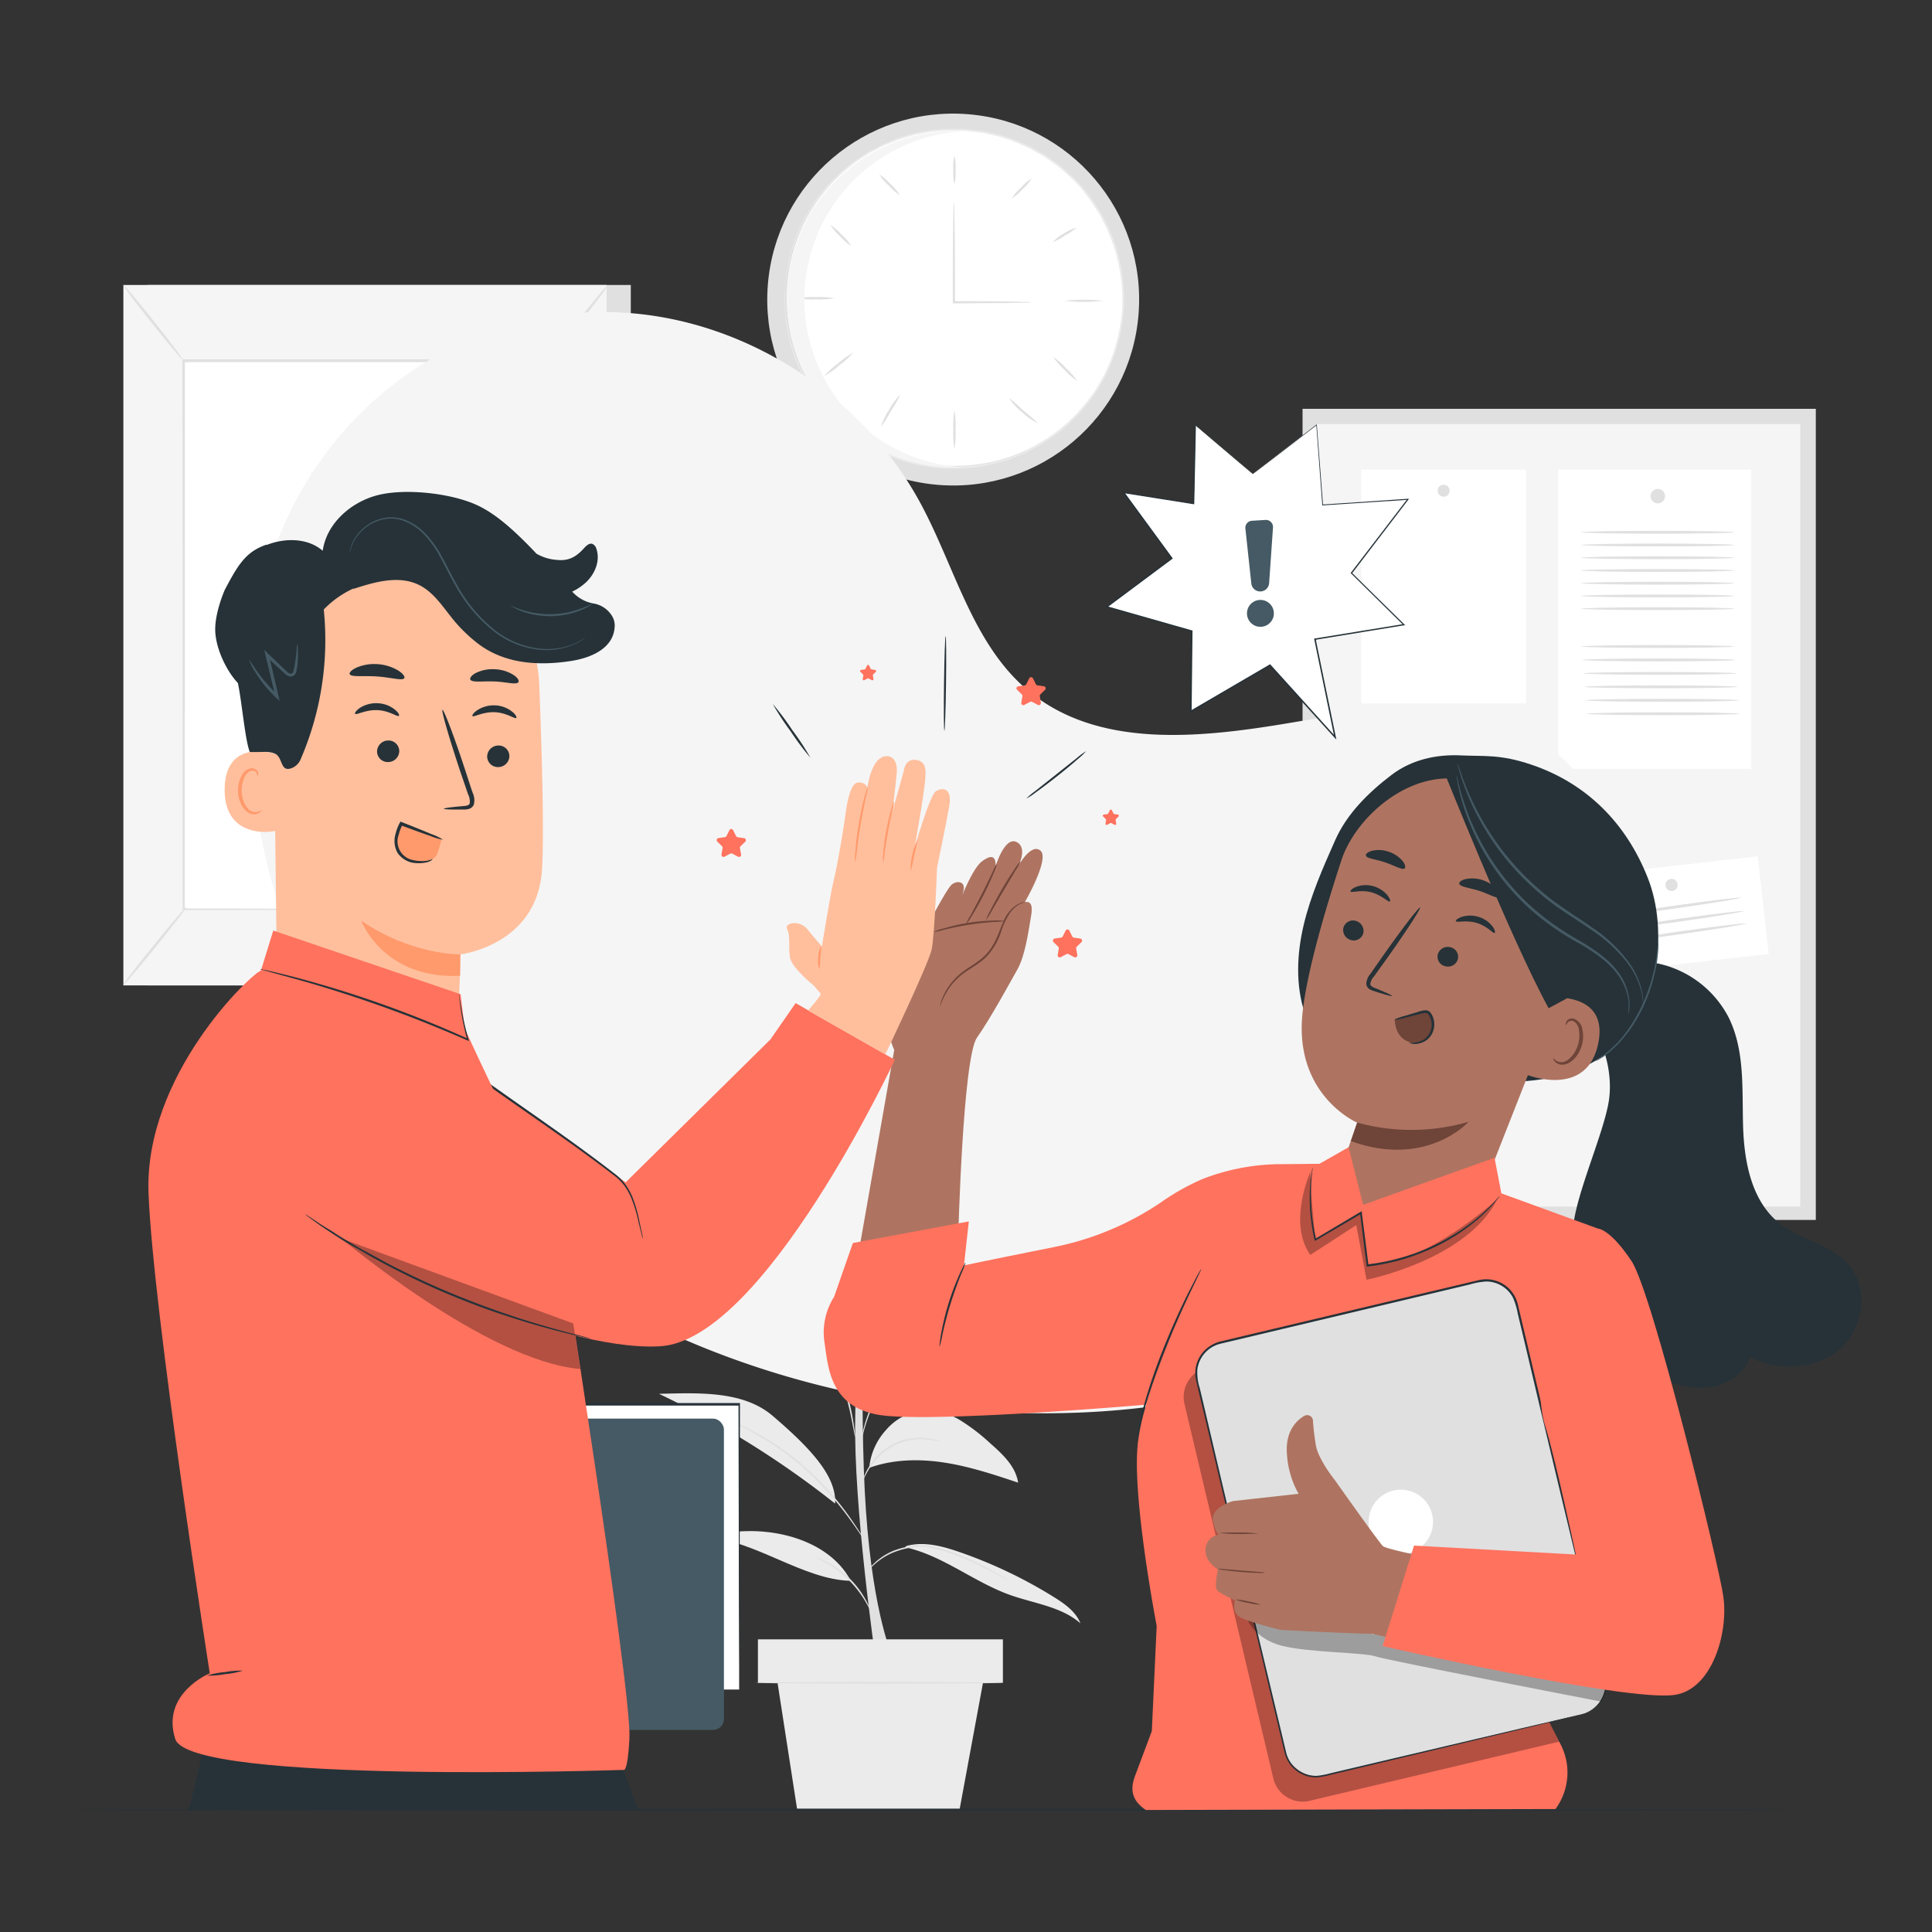 <svg xmlns="http://www.w3.org/2000/svg" viewBox="0 0 500 500"><rect x="0" y="0" width="500" height="500" fill="#333333" stroke="none"/><g id="background-complete"><circle cx="246.67" cy="77.52" r="48.12" transform="translate(149.8 317.25) rotate(-85.44)" style="fill:#e0e0e0"></circle><circle cx="247.17" cy="77.04" r="43.54" style="fill:#fff"></circle><path d="M203.18,74.42s0,.24,0,.71,0,1.18,0,2.09c0,.46,0,1,0,1.53s.1,1.18.15,1.85.13,1.38.2,2.15a24,24,0,0,0,.41,2.42A41.83,41.83,0,0,0,208,97.09a43.57,43.57,0,0,0,10.26,13.08l1.79,1.52c.63.48,1.3.92,2,1.39s1.31,1,2,1.37l2.19,1.23c.37.21.74.42,1.12.62l1.17.52,2.39,1.06c.82.32,1.68.56,2.52.85a22.28,22.28,0,0,0,2.6.77,41.94,41.94,0,0,0,5.45,1c.94.09,1.88.25,2.83.29l2.89,0c.48,0,1,0,1.46,0l1.46-.13c1-.1,2-.15,3-.29A44.43,44.43,0,0,0,259,119.1l1.48-.43.74-.22.72-.29,2.9-1.17c.95-.44,1.86-1,2.81-1.44.46-.26.95-.47,1.4-.76l1.34-.88a49.1,49.1,0,0,0,5.21-3.87l2.37-2.29.59-.57.55-.63,1.08-1.27L281.3,104l1-1.37,1-1.38.48-.7c.15-.24.28-.49.42-.73l1.68-3c.46-1,.93-2.09,1.39-3.14a46.62,46.62,0,0,0,3.14-13.57A46.12,46.12,0,0,0,289,66.29q-.48-1.67-1-3.3c-.43-1.06-.85-2.11-1.28-3.16l-.32-.79-.39-.75-.78-1.5-.78-1.49-.91-1.4-.91-1.4-.46-.69-.51-.65-2-2.58A49.58,49.58,0,0,0,275,44.06l-1.22-1c-.4-.35-.86-.62-1.29-.94-.87-.59-1.71-1.23-2.6-1.79l-2.72-1.54-.67-.38c-.23-.12-.47-.22-.71-.32l-1.41-.63a46.72,46.72,0,0,0-5.68-2.08c-1-.26-1.94-.44-2.9-.66l-1.43-.32c-.48-.1-1-.13-1.45-.19l-2.87-.34c-1-.08-1.9,0-2.84-.08a40.7,40.7,0,0,0-5.55.28,21.81,21.81,0,0,0-2.67.42c-.87.18-1.76.3-2.61.52l-2.5.73-1.24.36-1.18.47-2.33.94a23.86,23.86,0,0,0-2.21,1.09c-.71.38-1.44.73-2.13,1.12l-2,1.28a43.39,43.39,0,0,0-11.88,11.63,41.71,41.71,0,0,0-5.6,11.28c-.25.83-.58,1.59-.73,2.35s-.32,1.45-.47,2.1-.3,1.25-.4,1.81-.13,1.07-.18,1.52q-.18,1.35-.27,2.07c-.06.46-.11.7-.11.7s0-.24.06-.71.12-1.17.22-2.07c0-.46.1-1,.16-1.53s.24-1.16.38-1.82l.45-2.12a24.59,24.59,0,0,1,.71-2.36,41.81,41.81,0,0,1,5.55-11.38,43.77,43.77,0,0,1,11.92-11.76l2-1.29c.7-.4,1.43-.76,2.15-1.14s1.43-.81,2.22-1.11l2.34-1,1.2-.47,1.24-.37,2.53-.75c.86-.22,1.75-.35,2.63-.53a24.1,24.1,0,0,1,2.7-.43,41.28,41.28,0,0,1,5.59-.29c.95,0,1.91,0,2.87.07l2.9.33c.48.07,1,.1,1.46.19l1.45.32c1,.22,1.95.4,2.93.67A46,46,0,0,1,264.56,37l1.43.63.71.32.68.39,2.75,1.55c.9.56,1.75,1.21,2.64,1.81.43.32.89.59,1.3.95l1.23,1.05A49.34,49.34,0,0,1,280,48.27l2.08,2.61.52.65.46.7.92,1.41.92,1.42.79,1.51.79,1.51.4.76.32.79,1.29,3.2c.33,1.11.66,2.22,1,3.33a46.89,46.89,0,0,1,1.36,14,47.25,47.25,0,0,1-3.18,13.72l-1.41,3.18-1.7,3c-.14.25-.27.5-.42.74l-.49.7-1,1.4-1,1.39-1.1,1.28-1.09,1.28-.55.64-.6.58-2.4,2.31a49.07,49.07,0,0,1-5.27,3.9l-1.36.88c-.44.3-.94.51-1.41.77-.95.49-1.88,1-2.85,1.45l-2.93,1.18-.72.29c-.25.09-.5.15-.75.23l-1.49.44a48.87,48.87,0,0,1-6,1.32c-1,.14-2,.18-3,.28l-1.48.13c-.5,0-1,0-1.48,0l-2.91,0c-1-.06-1.91-.21-2.86-.31a40.78,40.78,0,0,1-5.5-1,22.64,22.64,0,0,1-2.62-.78c-.85-.3-1.72-.54-2.54-.87l-2.41-1.07-1.18-.53-1.13-.63-2.2-1.25a24.46,24.46,0,0,1-2-1.38c-.67-.48-1.34-.93-2-1.41l-1.8-1.54a43.78,43.78,0,0,1-10.28-13.22,41.68,41.68,0,0,1-4-12,24,24,0,0,1-.4-2.43c-.06-.77-.12-1.49-.17-2.16s-.12-1.29-.13-1.86,0-1.07,0-1.53c0-.91,0-1.6.06-2.09S203.18,74.42,203.18,74.42Z" style="fill:#ebebeb"></path><path d="M267,78.23a9.61,9.61,0,0,1-1.55.1l-4.25.09c-3.62,0-8.65.08-14.33.09h-.28V75.39c0-6.35,0-12.09.08-16.25,0-2,.07-3.66.09-4.92a10.54,10.54,0,0,1,.11-1.81,10.54,10.54,0,0,1,.11,1.81c0,1.26.05,2.92.09,4.92.05,4.16.08,9.9.08,16.25v2.84l-.28-.28c5.68,0,10.71,0,14.33.09l4.25.09A8.33,8.33,0,0,1,267,78.23Z" style="fill:#e0e0e0"></path><path d="M247,40.27a12,12,0,0,1,.29,3.68,11.89,11.89,0,0,1-.29,3.68,12.48,12.48,0,0,1-.28-3.68A12.53,12.53,0,0,1,247,40.27Z" style="fill:#e0e0e0"></path><path d="M267,46.18A12,12,0,0,1,264.6,49a12,12,0,0,1-2.77,2.36,11.79,11.79,0,0,1,2.37-2.76A11.79,11.79,0,0,1,267,46.18Z" style="fill:#e0e0e0"></path><path d="M278.63,58.93a15.62,15.62,0,0,1-3,2,15.05,15.05,0,0,1-3.18,1.75,9.66,9.66,0,0,1,2.89-2.24A9.6,9.6,0,0,1,278.63,58.93Z" style="fill:#e0e0e0"></path><path d="M285.47,77.85a45.05,45.05,0,0,1-10,0,43.51,43.51,0,0,1,10,0Z" style="fill:#e0e0e0"></path><path d="M215.9,77.18a20,20,0,0,1-4.74.28,20,20,0,0,1-4.74-.28,20,20,0,0,1,4.74-.28A20,20,0,0,1,215.9,77.18Z" style="fill:#e0e0e0"></path><path d="M220.82,91.26a20.45,20.45,0,0,1-3.58,3.25,21,21,0,0,1-3.94,2.81,20.91,20.91,0,0,1,3.58-3.25A20.46,20.46,0,0,1,220.82,91.26Z" style="fill:#e0e0e0"></path><path d="M233,102.15a31.78,31.78,0,0,1-2.44,4.23,31.63,31.63,0,0,1-2.59,4.13,16.17,16.17,0,0,1,2.1-4.42A15.8,15.8,0,0,1,233,102.15Z" style="fill:#e0e0e0"></path><path d="M247,116.2a23,23,0,0,1-.28-5,23,23,0,0,1,.28-5,21.93,21.93,0,0,1,.29,5A21.88,21.88,0,0,1,247,116.2Z" style="fill:#e0e0e0"></path><path d="M268.63,109.52a14.82,14.82,0,0,1-4.14-2.84,14.62,14.62,0,0,1-3.37-3.71,44.24,44.24,0,0,1,3.75,3.29A44.63,44.63,0,0,1,268.63,109.52Z" style="fill:#e0e0e0"></path><path d="M278.78,98.59a17.37,17.37,0,0,1-3.32-2.93,17.09,17.09,0,0,1-2.92-3.32,17.87,17.87,0,0,1,3.32,2.92A17.74,17.74,0,0,1,278.78,98.59Z" style="fill:#e0e0e0"></path><path d="M220.36,63.69a13.69,13.69,0,0,1-2.94-2.53,13.42,13.42,0,0,1-2.53-2.94,13.4,13.4,0,0,1,2.93,2.54A13.4,13.4,0,0,1,220.36,63.69Z" style="fill:#e0e0e0"></path><path d="M232.88,50.49A12.75,12.75,0,0,1,230,48a12.81,12.81,0,0,1-2.48-2.87,13.08,13.08,0,0,1,2.88,2.47A13.06,13.06,0,0,1,232.88,50.49Z" style="fill:#e0e0e0"></path><path d="M208.18,77.46A43.54,43.54,0,0,1,249.13,34c-.85,0-1.72-.08-2.59-.08a43.55,43.55,0,0,0,0,87.09c.87,0,1.74,0,2.59-.09A43.54,43.54,0,0,1,208.18,77.46Z" style="fill:#f5f5f5"></path><rect x="337.1" y="105.8" width="132.83" height="209.92" style="fill:#e0e0e0"></rect><rect x="340.68" y="109.74" width="125.22" height="202.53" style="fill:#f5f5f5"></rect><rect x="403.29" y="121.54" width="49.93" height="77.48" style="fill:#fff"></rect><path d="M430.91,128.39a1.87,1.87,0,1,1-1.86-1.86A1.86,1.86,0,0,1,430.91,128.39Z" style="fill:#e0e0e0"></path><rect x="352.97" y="220.59" width="49.93" height="77.48" style="fill:#fff"></rect><path d="M380.59,227.44a1.87,1.87,0,1,1-1.86-1.87A1.86,1.86,0,0,1,380.59,227.44Z" style="fill:#e0e0e0"></path><rect x="352.29" y="121.54" width="42.64" height="60.5" style="fill:#fff"></rect><path d="M375.16,127a1.55,1.55,0,1,1-1.55-1.55A1.54,1.54,0,0,1,375.16,127Z" style="fill:#e0e0e0"></path><rect x="410.54" y="224.14" width="45.9" height="25.43" transform="translate(-23.82 50.09) rotate(-6.44)" style="fill:#fff"></rect><circle cx="432.6" cy="229.02" r="1.58" style="fill:#e0e0e0"></circle><path d="M396.24,238.26c0,.2-7.84.37-17.51.37s-17.51-.17-17.51-.37,7.83-.37,17.51-.37S396.24,238.05,396.24,238.26Z" style="fill:#e0e0e0"></path><path d="M396.24,243.8c0,.21-7.84.37-17.51.37s-17.51-.16-17.51-.37,7.83-.37,17.51-.37S396.24,243.6,396.24,243.8Z" style="fill:#e0e0e0"></path><path d="M396.24,249.35c0,.2-7.84.37-17.51.37s-17.51-.17-17.51-.37,7.83-.38,17.51-.38S396.24,249.14,396.24,249.35Z" style="fill:#e0e0e0"></path><path d="M396.24,254.89c0,.2-7.84.37-17.51.37s-17.51-.17-17.51-.37,7.83-.37,17.51-.37S396.24,254.68,396.24,254.89Z" style="fill:#e0e0e0"></path><path d="M396.24,260.43c0,.21-7.84.38-17.51.38s-17.51-.17-17.51-.38,7.83-.37,17.51-.37S396.24,260.23,396.24,260.43Z" style="fill:#e0e0e0"></path><path d="M396.24,266c0,.2-7.84.37-17.51.37s-17.51-.17-17.51-.37,7.83-.38,17.51-.38S396.24,265.77,396.24,266Z" style="fill:#e0e0e0"></path><path d="M396.24,271.52c0,.21-7.84.37-17.51.37s-17.51-.16-17.51-.37,7.83-.37,17.51-.37S396.24,271.31,396.24,271.52Z" style="fill:#e0e0e0"></path><path d="M450.59,232.32c0,.2-7.71,1.46-17.29,2.82s-17.36,2.28-17.39,2.07,7.71-1.46,17.29-2.81S450.56,232.12,450.59,232.32Z" style="fill:#e0e0e0"></path><path d="M451.29,235.79c0,.2-7.72,1.46-17.29,2.81s-17.37,2.28-17.39,2.08,7.71-1.46,17.28-2.81S451.26,235.58,451.29,235.79Z" style="fill:#e0e0e0"></path><path d="M451.92,239c0,.2-7.71,1.46-17.29,2.81s-17.36,2.29-17.39,2.08,7.71-1.46,17.29-2.81S451.89,238.79,451.92,239Z" style="fill:#e0e0e0"></path><path d="M448.83,137.75c0,.21-8.86.37-19.78.37s-19.79-.16-19.79-.37,8.86-.37,19.79-.37S448.83,137.54,448.83,137.75Z" style="fill:#e0e0e0"></path><path d="M448.83,141.05c0,.2-8.86.37-19.78.37s-19.79-.17-19.79-.37,8.86-.38,19.79-.38S448.83,140.84,448.83,141.05Z" style="fill:#e0e0e0"></path><path d="M448.83,144.34c0,.21-8.86.37-19.78.37s-19.79-.16-19.79-.37,8.86-.37,19.79-.37S448.83,144.14,448.83,144.34Z" style="fill:#e0e0e0"></path><path d="M448.83,147.64c0,.2-8.86.37-19.78.37s-19.79-.17-19.79-.37,8.86-.37,19.79-.37S448.83,147.43,448.83,147.64Z" style="fill:#e0e0e0"></path><path d="M448.83,150.93c0,.21-8.86.38-19.78.38s-19.79-.17-19.79-.38,8.86-.37,19.79-.37S448.83,150.73,448.83,150.93Z" style="fill:#e0e0e0"></path><path d="M448.83,154.23c0,.21-8.86.37-19.78.37s-19.79-.16-19.79-.37,8.86-.37,19.79-.37S448.83,154,448.83,154.23Z" style="fill:#e0e0e0"></path><path d="M448.83,157.53c0,.2-8.86.37-19.78.37s-19.79-.17-19.79-.37,8.86-.38,19.79-.38S448.83,157.32,448.83,157.53Z" style="fill:#e0e0e0"></path><path d="M448.83,167.31c0,.2-8.86.37-19.78.37s-19.79-.17-19.79-.37,8.86-.37,19.79-.37S448.83,167.1,448.83,167.31Z" style="fill:#e0e0e0"></path><path d="M449.11,170.79c0,.2-8.86.37-19.78.37s-19.79-.17-19.79-.37,8.86-.37,19.79-.37S449.11,170.58,449.11,170.79Z" style="fill:#e0e0e0"></path><path d="M449.39,174.27c0,.21-8.86.37-19.78.37s-19.79-.16-19.79-.37,8.86-.37,19.79-.37S449.39,174.07,449.39,174.27Z" style="fill:#e0e0e0"></path><path d="M449.67,177.75c0,.21-8.86.37-19.79.37s-19.78-.16-19.78-.37,8.86-.37,19.78-.37S449.67,177.55,449.67,177.75Z" style="fill:#e0e0e0"></path><path d="M450,181.23c0,.21-8.86.38-19.79.38s-19.78-.17-19.78-.38,8.85-.37,19.78-.37S450,181,450,181.23Z" style="fill:#e0e0e0"></path><path d="M450.22,184.72c0,.2-8.85.37-19.78.37s-19.78-.17-19.78-.37,8.85-.38,19.78-.38S450.22,184.51,450.22,184.72Z" style="fill:#e0e0e0"></path><rect x="38.19" y="73.75" width="125.06" height="181.27" style="fill:#e0e0e0"></rect><rect x="31.93" y="73.75" width="125.06" height="181.27" style="fill:#f5f5f5"></rect><rect x="47.47" y="93.38" width="93.99" height="142.01" style="fill:#fff"></rect><path d="M141.45,235.39s0-.24,0-.69,0-1.14,0-2c0-1.78,0-4.39,0-7.79,0-6.8,0-16.72-.09-29.25,0-25-.09-60.5-.15-102.26l.31.32-94,0h0l.34-.34c0,53.58-.05,103-.07,142l-.27-.27,68.4.14,18.9.07,5,0,1.71,0s-.55,0-1.66,0l-4.91,0-18.84.07-68.57.14h-.28v-.27c0-39,0-88.43-.06-142V93h.36l94,0h.31v.31c-.06,41.85-.11,77.38-.15,102.47,0,12.49-.06,22.39-.08,29.18,0,3.36,0,5.95,0,7.72,0,.86,0,1.52,0,2S141.45,235.39,141.45,235.39Z" style="fill:#e0e0e0"></path><path d="M157.34,73.75A21.9,21.9,0,0,1,155.11,77c-1.45,1.94-3.51,4.59-5.87,7.44s-4.55,5.39-6.18,7.19a21.85,21.85,0,0,1-2.75,2.81,22.9,22.9,0,0,1,2.39-3.12c1.67-2,3.74-4.54,6-7.31l6-7.31A23.21,23.21,0,0,1,157.34,73.75Z" style="fill:#e0e0e0"></path><path d="M141.93,234.93a116.15,116.15,0,0,0,16.39,20.5" style="fill:#fff"></path><path d="M158.32,255.43a18.36,18.36,0,0,1-2.86-2.6,91.15,91.15,0,0,1-11.62-14.54,18.41,18.41,0,0,1-1.91-3.36,27.16,27.16,0,0,1,2.31,3.09c1.37,1.94,3.31,4.59,5.57,7.42s4.42,5.29,6,7.07A26.28,26.28,0,0,1,158.32,255.43Z" style="fill:#e0e0e0"></path><path d="M31.91,254.88l16.38-20.21" style="fill:#fff"></path><path d="M48.29,234.67c.15.12-3.4,4.74-7.93,10.32s-8.3,10-8.45,9.89,3.4-4.74,7.93-10.32S48.14,234.55,48.29,234.67Z" style="fill:#e0e0e0"></path><path d="M31.93,73.75c.14-.11,3.7,4.14,8,9.51s7.56,9.81,7.42,9.92-3.71-4.13-8-9.5S31.78,73.87,31.93,73.75Z" style="fill:#e0e0e0"></path><rect x="80.7" y="122.22" width="31.47" height="89.35" style="fill:#e0e0e0"></rect><path d="M226.57,429.11s-5.71-39.25-5.24-62.08,0-48.53,0-48.53h2.64s-1.79,45.33.15,72.67,7,37.94,7,37.94h-4.57" style="fill:#e0e0e0"></path><path d="M243.57,274.34a6.93,6.93,0,0,0-2.4-3.51c-1.66-1.06-3.85-.62-5.71,0-8,2.81-15,17.63-18.21,25.43l10.55,35.55C246.85,314.18,250.15,291,243.57,274.34Z" style="fill:#ebebeb"></path><path d="M240.56,272.27a2.78,2.78,0,0,1-.15.46l-.52,1.3c-.46,1.12-1.11,2.74-1.89,4.76-1.55,4-3.53,9.69-5.3,16s-3,12.22-3.73,16.48c-.37,2.13-.66,3.86-.84,5.06-.09.55-.16,1-.22,1.37a1.9,1.9,0,0,1-.11.48,2.27,2.27,0,0,1,0-.49c0-.36.09-.82.15-1.39.12-1.2.36-2.94.7-5.08a151.06,151.06,0,0,1,3.61-16.55,149.21,149.21,0,0,1,5.44-16c.81-2,1.5-3.62,2-4.72l.6-1.26A2.22,2.22,0,0,1,240.56,272.27Z" style="fill:#e0e0e0"></path><path d="M223.11,340.38c-9.89-5.47-15.72-15.75-16.26-27-.39-7.89,2-15.63,4.79-23a3,3,0,0,1,1.11-1.67,2.85,2.85,0,0,1,2.7.42c7.19,4.09,11.54,11.9,13.86,19.84a40.11,40.11,0,0,1,1.63,16.31,27.17,27.17,0,0,1-7.83,15.18" style="fill:#e0e0e0"></path><path d="M223.11,340.38a1.61,1.61,0,0,1,0-.48c0-.36,0-.81,0-1.36,0-1.19-.06-2.9-.15-5a137.55,137.55,0,0,0-1.84-16.43c-1.1-6.37-2.43-12.07-3.41-16.19-.48-2-.88-3.67-1.17-4.89l-.3-1.33a1.48,1.48,0,0,1-.08-.47,2.32,2.32,0,0,1,.16.45l.38,1.31c.33,1.14.78,2.8,1.31,4.85,1.06,4.11,2.44,9.81,3.54,16.2a120.28,120.28,0,0,1,1.71,16.48c.06,2.13.06,3.84,0,5,0,.55,0,1-.05,1.36A2.53,2.53,0,0,1,223.11,340.38Z" style="fill:#ebebeb"></path><path d="M234.27,400.43c9.74,2.14,17.75,9,27.14,12.35,6.22,2.21,13.24,3,18.2,7.33-1.19-3-4-5-6.75-6.72a121,121,0,0,0-24.6-11.74c-4.42-1.53-9.21-2.8-13.72-1.54" style="fill:#ebebeb"></path><path d="M220.19,409.11c-12.19-.2-25-10.58-37.16-11.2,12.7-4.1,30.88-.75,37.16,11.2" style="fill:#ebebeb"></path><path d="M225,379.86c6.19-2.23,13-2.34,19.49-1.33s12.78,3.1,19,5.18c-.63-4.23-4.05-7.41-7.27-10.23a50.36,50.36,0,0,0-7.64-5.87A17,17,0,0,0,239.4,365a14.53,14.53,0,0,0-10.11,5.1,16.79,16.79,0,0,0-4.33,9.74" style="fill:#ebebeb"></path><path d="M199.94,366.4c-7.68-6.55-19.3-5.91-29.39-5.68a238.85,238.85,0,0,1,45.57,28.4C216.53,382,209.63,374.68,199.94,366.4Z" style="fill:#ebebeb"></path><path d="M228.41,357.35a86.19,86.19,0,0,1,11.8-6.86c4-1.83,7.81-4.75,11.71-6.87,5.06-2.74,9.44-6.54,14.09-9.94s9.74-6.46,15.42-7.36a30.25,30.25,0,0,0-14,.81,91.42,91.42,0,0,0-13.21,5.14c-6,2.7-12.08,5.46-17,9.84s-9.32,8.7-8.8,15.24" style="fill:#ebebeb"></path><path d="M261.19,409.11a2,2,0,0,1-.39-.17l-1.06-.55c-.92-.49-2.24-1.21-3.9-2.05-.82-.43-1.73-.88-2.72-1.35s-2-1-3.16-1.45a47.45,47.45,0,0,0-7.51-2.62,16.14,16.14,0,0,0-7.82-.19,22.24,22.24,0,0,0-3.31,1,16.35,16.35,0,0,0-2.68,1.37,17.13,17.13,0,0,0-3.36,2.78c-.71.75-1.05,1.22-1.08,1.19a1.36,1.36,0,0,1,.22-.35,11.74,11.74,0,0,1,.73-1,16,16,0,0,1,3.32-2.92,16.77,16.77,0,0,1,2.71-1.45,22.07,22.07,0,0,1,3.36-1,16.29,16.29,0,0,1,8,.16,45,45,0,0,1,7.57,2.67c1.13.5,2.19,1,3.16,1.5s1.89.95,2.71,1.4c1.64.87,2.94,1.64,3.83,2.17l1,.62C261.08,409,261.2,409.09,261.19,409.11Z" style="fill:#e0e0e0"></path><path d="M211.1,403.07a2.63,2.63,0,0,1,.76.22,17.21,17.21,0,0,1,2,.86A24.06,24.06,0,0,1,224,413.94a16.1,16.1,0,0,1,.94,1.95,2.55,2.55,0,0,1,.25.75c-.07,0-.52-1-1.46-2.55a27.24,27.24,0,0,0-10.06-9.67C212.12,403.55,211.07,403.14,211.1,403.07Z" style="fill:#e0e0e0"></path><path d="M184.13,365.79a2.39,2.39,0,0,1,.52.15l1.46.52,2.31.85c.9.34,1.87.83,3,1.32a70.14,70.14,0,0,1,15.87,10.11,76.5,76.5,0,0,1,7.4,7.29,81.47,81.47,0,0,1,5.25,6.65c1.4,2,2.45,3.62,3.17,4.75.35.54.62,1,.84,1.31a2.59,2.59,0,0,1,.27.47,2.21,2.21,0,0,1-.34-.42c-.22-.28-.53-.71-.91-1.26-.76-1.11-1.86-2.72-3.28-4.67s-3.2-4.18-5.3-6.57a83.39,83.39,0,0,0-7.38-7.22,74.18,74.18,0,0,0-15.72-10.16c-1.1-.51-2.06-1-3-1.37l-2.27-.92-1.43-.6A2.73,2.73,0,0,1,184.13,365.79Z" style="fill:#e0e0e0"></path><path d="M243.25,373a4.29,4.29,0,0,1-1-.13l-1.12-.2c-.44-.09-.94-.09-1.5-.15A15.19,15.19,0,0,0,227.47,377a17.27,17.27,0,0,0-2.45,3,27.73,27.73,0,0,0-1.68,3.19,4.11,4.11,0,0,1,.25-.95,14.08,14.08,0,0,1,1.17-2.41,16.12,16.12,0,0,1,2.43-3.15,14.81,14.81,0,0,1,12.5-4.5,13.77,13.77,0,0,1,1.51.21l1.12.28A4,4,0,0,1,243.25,373Z" style="fill:#e0e0e0"></path><path d="M255.5,335a2.46,2.46,0,0,1-.46.28l-1.36.74c-1.18.64-2.88,1.58-5,2.79s-4.48,2.76-7.06,4.6a59.35,59.35,0,0,0-7.89,6.61,19.6,19.6,0,0,0-3.22,4.17c-.8,1.54-1.57,3-2.27,4.44a77.53,77.53,0,0,0-3.38,7.71,45.62,45.62,0,0,0-1.65,5.43c-.31,1.31-.43,2-.47,2a2.68,2.68,0,0,1,.05-.54c0-.36.12-.87.25-1.53a40.15,40.15,0,0,1,1.53-5.5,74,74,0,0,1,3.31-7.79c.7-1.43,1.45-2.92,2.25-4.45a20.26,20.26,0,0,1,3.29-4.29,57.11,57.11,0,0,1,8-6.63c2.6-1.83,5.05-3.33,7.14-4.53s3.82-2.09,5-2.68l1.39-.67A2,2,0,0,1,255.5,335Z" style="fill:#e0e0e0"></path><path d="M221.32,371.91a4.49,4.49,0,0,1-.24-1c-.15-.75-.32-1.69-.54-2.81a78,78,0,0,0-2.3-9.15,80.31,80.31,0,0,0-3.48-8.77c-.48-1-.88-1.92-1.19-2.61a4.56,4.56,0,0,1-.39-1,5.24,5.24,0,0,1,.54.9c.32.6.78,1.47,1.31,2.55a60.31,60.31,0,0,1,5.82,18c.19,1.2.32,2.17.39,2.85A4.85,4.85,0,0,1,221.32,371.91Z" style="fill:#e0e0e0"></path><path d="M220.44,344.17a33.14,33.14,0,0,0-4-13.16,43.45,43.45,0,0,0-29.45-22l27.27,40.64,3.52,7.25C220.21,353,220.74,348.78,220.44,344.17Z" style="fill:#ebebeb"></path><rect x="196.15" y="424.26" width="63.4" height="11.24" style="fill:#ebebeb"></rect><polygon points="200.88 433.27 206.28 468.13 248.37 468.13 254.81 433.27 200.88 433.27" style="fill:#ebebeb"></polygon><path d="M259.51,435.51c0,.12-14.3.22-31.94.22s-31.94-.1-31.94-.22,14.3-.22,31.94-.22S259.51,435.39,259.51,435.51Z" style="fill:#e0e0e0"></path></g><g id="background-simple"><path d="M71.69,140.07l1.6-3.7C86.81,105.16,116,83.44,149.65,81a86.79,86.79,0,0,1,13,0c31.19,2.31,60.71,21.6,75.68,49.44,8.8,16.38,13.33,36,27.41,48,18.33,15.65,45.36,12.5,68.95,8.5s50.65-7.08,68.91,8.65c11.43,9.85,16.77,25.35,18,40.48,3.35,40-19.45,79.39-52.24,101.9s-74,29.8-113.67,27.33c-55.5-3.45-111-26.28-148.19-68.21S53.85,193.31,71.69,140.07Z" style="fill:#f5f5f5"></path></g><g id="Table"><path d="M16.76,468.36c0-.14,100.81-.26,225.14-.26s225.16.12,225.16.26-100.79.26-225.16.26S16.76,468.51,16.76,468.36Z" style="fill:#263238"></path></g><g id="Lines"><path d="M244.41,189.14c-.15,0-.19-5.5-.1-12.28s.28-12.27.42-12.27.19,5.5.1,12.28S244.55,189.14,244.41,189.14Z" style="fill:#263238"></path><path d="M209.74,196.11a69.83,69.83,0,0,1-5.1-6.82,69.88,69.88,0,0,1-4.66-7.12,69.28,69.28,0,0,1,5.09,6.82A67.82,67.82,0,0,1,209.74,196.11Z" style="fill:#263238"></path><path d="M281.07,194.42a16.6,16.6,0,0,1-2.1,2c-1.34,1.18-3.24,2.77-5.38,4.46s-4.12,3.18-5.57,4.22a14.89,14.89,0,0,1-2.43,1.58,18.2,18.2,0,0,1,2.21-1.87l5.47-4.33,5.46-4.34A16.15,16.15,0,0,1,281.07,194.42Z" style="fill:#263238"></path></g><g id="Stars"><path d="M224.93,172.25l.41.83a.28.28,0,0,0,.22.16l.92.14a.29.29,0,0,1,.17.5l-.67.65a.29.29,0,0,0-.08.26l.15.92a.29.29,0,0,1-.43.31l-.82-.43a.34.34,0,0,0-.28,0l-.82.43a.29.29,0,0,1-.43-.31l.16-.92a.32.32,0,0,0-.09-.26l-.66-.65a.29.29,0,0,1,.16-.5l.92-.14a.27.27,0,0,0,.22-.16l.41-.83A.3.3,0,0,1,224.93,172.25Z" style="fill:#FF725E"></path><path d="M287.75,209.68l.41.83a.33.33,0,0,0,.23.17l.92.13a.3.3,0,0,1,.16.51l-.66.65a.3.3,0,0,0-.09.26l.16.91a.3.3,0,0,1-.43.32l-.82-.44a.34.34,0,0,0-.28,0l-.82.44a.3.3,0,0,1-.43-.32l.15-.91a.27.27,0,0,0-.08-.26l-.67-.65a.3.3,0,0,1,.17-.51l.92-.13a.32.32,0,0,0,.22-.17l.41-.83A.3.3,0,0,1,287.75,209.68Z" style="fill:#FF725E"></path><path d="M267.33,175.55l.75,1.52a.56.56,0,0,0,.41.3l1.67.24a.54.54,0,0,1,.3.92l-1.21,1.18a.54.54,0,0,0-.15.48l.28,1.67a.54.54,0,0,1-.78.57l-1.5-.79a.55.55,0,0,0-.5,0l-1.5.79a.54.54,0,0,1-.79-.57l.29-1.67a.55.55,0,0,0-.16-.48l-1.21-1.18a.54.54,0,0,1,.3-.92l1.68-.24a.54.54,0,0,0,.4-.3l.75-1.52A.54.54,0,0,1,267.33,175.55Z" style="fill:#FF725E"></path><path d="M189.74,214.86l.75,1.51a.56.56,0,0,0,.4.3l1.68.24a.54.54,0,0,1,.3.92L191.66,219a.52.52,0,0,0-.16.47l.29,1.67a.54.54,0,0,1-.79.57l-1.49-.79a.57.57,0,0,0-.51,0l-1.5.79a.54.54,0,0,1-.78-.57l.29-1.67a.52.52,0,0,0-.16-.47l-1.21-1.19a.54.54,0,0,1,.3-.92l1.67-.24a.56.56,0,0,0,.41-.3l.75-1.51A.54.54,0,0,1,189.74,214.86Z" style="fill:#FF725E"></path><path d="M276.75,240.85l.75,1.51a.56.56,0,0,0,.41.3l1.67.24a.54.54,0,0,1,.3.92L278.67,245a.52.52,0,0,0-.16.47l.29,1.67a.54.54,0,0,1-.79.57l-1.49-.79a.57.57,0,0,0-.51,0l-1.49.79a.54.54,0,0,1-.79-.57l.29-1.67a.52.52,0,0,0-.16-.47l-1.21-1.19a.54.54,0,0,1,.3-.92l1.67-.24a.56.56,0,0,0,.41-.3l.75-1.51A.54.54,0,0,1,276.75,240.85Z" style="fill:#FF725E"></path></g><g id="speech-bubble"><polygon points="324.23 122.67 340.73 109.91 342.32 130.63 364.38 129.16 349.77 148.25 363.34 161.62 340.31 165.38 345.53 190.76 328.66 172.14 308.21 184.07 308.44 163.28 286.44 157.01 303.3 144.47 290.87 127.49 308.95 130.38 309.4 110.05 324.23 122.67" style="fill:#fff"></polygon><path d="M286.34,156.88l-.27.2.32.09,22,6.28-.12-.17c-.08,6.61-.16,13.62-.24,20.79v.32l.28-.16,20.45-11.93-.23,0,4.6,5.08,12.27,13.55.45.5-.13-.66q-2.68-13-5.23-25.39l-.14.21,23-3.76.33,0-.24-.24-13.58-13.36v.21l14.6-19.1.19-.25-.31,0-22.06,1.49.12.11c-.63-8.16-1.17-15-1.61-20.72v-.16l-.13.1-12.23,9.51-3.15,2.46-1.07.85,1.07-.8,3.16-2.42L340.79,110l-.14-.06c.42,5.7.94,12.56,1.55,20.73v.12h.11l22.07-1.45-.13-.23c-4.54,5.93-9.43,12.32-14.62,19.08l-.09.12.1.09q6.53,6.45,13.57,13.38l.09-.28-23,3.74-.18,0,0,.18q2.52,12.35,5.21,25.39l.31-.16L333.4,177.09c-1.58-1.73-3.15-3.47-4.6-5.08l-.1-.11-.13.08-20.45,11.94.27.16c.08-7.17.15-14.19.23-20.79v-.14l-.13,0-22-6.26.06.3,16.85-12.56.12-.09-.09-.13-12.44-17-.13.22,18.08,2.86.13,0v-.13c.17-7.89.31-14.75.43-20.33l-.14.06,11,9.34,2.87,2.41c.64.54,1,.8,1,.8l-1-.85-2.85-2.45-11-9.38-.13-.11v.18c-.13,5.57-.3,12.44-.49,20.32l.14-.11-18.08-2.9-.33,0,.2.26,12.41,17,0-.22" style="fill:#263238"></path><path d="M322.31,136.8,323.84,151a2.31,2.31,0,0,0,2.26,2.07h0a2.31,2.31,0,0,0,2.35-2.16l1-14.41a1.83,1.83,0,0,0-1.92-1.94l-3.48.21A1.81,1.81,0,0,0,322.31,136.8Z" style="fill:#455a64"></path><path d="M329.54,159.7a3.48,3.48,0,1,1-2.4-4.31A3.48,3.48,0,0,1,329.54,159.7Z" style="fill:#455a64"></path></g><g id="character-2"><path d="M478.38,327.25c-4.57-5.23-12.31-6.33-17.78-10.61-7.37-5.77-9.24-16.09-9.5-25.46s.46-19.19-3.61-27.63a26.94,26.94,0,0,0-26.34-14.69l-12.33,12c5.61,6.24,8.85,15.91,7.52,24.2s-8.5,24.08-9.18,32.45c-1.47,18.22,5.69,31.47,22.34,39,4.11,1.86,8.66,3.11,13.12,2.48s8.82-3.47,10.29-7.74c7.33,3.67,16.89,3.3,23.11-2S483.78,333.42,478.38,327.25Z" style="fill:#263238"></path><path d="M239.63,240.33s5.33-10.3,6.66-11.39,3.27-.85,3.15,1-2.42,7-2.42,7,4-11.74,7.14-14.05,3.52-.48,3.52,1.22c0,0,2.3-7.6,5.33-6.23s.6,6.1.6,6.1,3.27-5.93,5.69-3.81-4.11,13.38-4.11,13.38,2.42-1.09,1.69,3.27-1.57,10.54-3.63,14.17-6.78,12.36-10.42,17.57S248,319.9,248,319.9s-15.75,9.33-23.38,8.12l-3-.49,9.81-55.83s-2.12-3.88-1.66-10.66S239.63,240.33,239.63,240.33Z" style="fill:#ae7461"></path><path d="M260,238.36a18.19,18.19,0,0,1-2.72.24c-1.69.12-4,.33-6.54.73s-4.81.91-6.45,1.3a16.71,16.71,0,0,1-2.68.58,11.62,11.62,0,0,1,2.59-.93,50.58,50.58,0,0,1,6.46-1.47,49.44,49.44,0,0,1,6.6-.58A11.61,11.61,0,0,1,260,238.36Z" style="fill:#6f4439"></path><path d="M258,223.47a11,11,0,0,1-.84,2.47c-.6,1.49-1.51,3.52-2.63,5.71s-2.22,4.11-3.08,5.47a11.6,11.6,0,0,1-1.49,2.13,13.69,13.69,0,0,1,1.18-2.31c.77-1.41,1.82-3.35,2.93-5.53s2.06-4.17,2.75-5.62A15.7,15.7,0,0,1,258,223.47Z" style="fill:#6f4439"></path><path d="M264.18,222.83a14.64,14.64,0,0,1-1.26,2.28l-3.21,5.39-3.16,5.43a14.38,14.38,0,0,1-1.38,2.21,12.43,12.43,0,0,1,1.06-2.39c.73-1.44,1.78-3.39,3-5.51s2.44-4,3.35-5.33A11.56,11.56,0,0,1,264.18,222.83Z" style="fill:#6f4439"></path><path d="M243.22,260.56s0-.13.05-.37.15-.59.29-1a15.61,15.61,0,0,1,1.72-3.55,16.46,16.46,0,0,1,4-4.24c1.77-1.32,3.94-2.42,5.68-4.18,3.59-3.57,3.91-8.59,6.17-11.2a7.1,7.1,0,0,1,3.13-2.39,3.81,3.81,0,0,1,1.06-.21,1.15,1.15,0,0,1,.37,0,9,9,0,0,0-1.36.37,7.31,7.31,0,0,0-2.91,2.43A19.4,19.4,0,0,0,259,241.4a17,17,0,0,1-3.66,6.16c-1.83,1.84-4,2.92-5.76,4.2a16.47,16.47,0,0,0-4,4.06A22.6,22.6,0,0,0,243.22,260.56Z" style="fill:#6f4439"></path><path d="M426.41,227.11c-5.57-14.07-15.79-24.4-30.13-29.23-8.09-2.72-12-2.1-18.35-2.39s-12.65,1.17-17.73,5c-6,4.57-11.61,10.05-14.68,17-3.15,7.1-6.31,14.25-8.11,21.81s-2.16,15.63.28,23l17.74,9.24c10.26,3.66,20.67,7.35,31.53,8.2s22.41-1.45,30.64-8.59C429,261.24,432,241.18,426.41,227.11Z" style="fill:#263238"></path><path d="M409.74,221.67l-21.87-17.93-6.78-1.33c-14.73-4.63-30.06,8.37-33.95,20.26-4.32,13.2-9.09,29.5-10.09,39.93-2,21,14.21,27.95,14.21,27.95s-1.14,3.1-3.37,9.65l-2.45,1.86c1.34,11.5,18.24,16.64,36.28,9.71l.76-.63,31.74-80.64A7.32,7.32,0,0,0,409.74,221.67Z" style="fill:#ae7461"></path><path d="M347.7,240a2.67,2.67,0,0,0,1.82,3.25,2.55,2.55,0,0,0,3.27-1.64,2.67,2.67,0,0,0-1.81-3.25A2.56,2.56,0,0,0,347.7,240Z" style="fill:#263238"></path><path d="M349.52,230.72c.23.42,2.56-.53,5.34.2s4.46,2.65,4.85,2.39c.19-.12,0-.81-.7-1.69a7.34,7.34,0,0,0-3.77-2.32,7.1,7.1,0,0,0-4.37.25C349.85,230,349.4,230.52,349.52,230.72Z" style="fill:#263238"></path><path d="M360.25,257.74c.06-.15-1.6-.9-4.3-2-.69-.26-1.33-.58-1.32-1.09a3.64,3.64,0,0,1,1-2c1.11-1.55,2.27-3.17,3.5-4.87,4.91-6.94,8.66-12.72,8.38-12.91s-4.49,5.27-9.4,12.21c-1.2,1.72-2.34,3.35-3.42,4.92a4.19,4.19,0,0,0-1.09,2.69,1.83,1.83,0,0,0,.89,1.34,4.75,4.75,0,0,0,1.17.48C358.46,257.43,360.2,257.9,360.25,257.74Z" style="fill:#263238"></path><path d="M351.23,290.52a53,53,0,0,0,28.85-.21s-10.81,12.1-30.48,5Z" style="fill:#6f4439"></path><path d="M353.5,221.44c.29.8,2.54.9,5,1.75s4.32,2,5,1.57c.32-.23.22-1-.46-1.87a7.78,7.78,0,0,0-3.67-2.47,7.65,7.65,0,0,0-4.39-.21C353.89,220.53,353.38,221.06,353.5,221.44Z" style="fill:#263238"></path><path d="M377.29,248.23a2.65,2.65,0,0,1-3.23,1.84,2.54,2.54,0,0,1-1.95-3.09,2.67,2.67,0,0,1,3.24-1.84A2.54,2.54,0,0,1,377.29,248.23Z" style="fill:#263238"></path><path d="M386.84,241.44c-.42.24-1.93-1.78-4.68-2.59s-5.18,0-5.38-.47c-.1-.2.4-.7,1.47-1.08a7.31,7.31,0,0,1,4.43,0,7.13,7.13,0,0,1,3.6,2.48C386.93,240.65,387,241.34,386.84,241.44Z" style="fill:#263238"></path><path d="M388,232.16c-.73.46-2.66-.82-5.2-1.62s-4.84-1-5.14-1.79c-.12-.38.4-.91,1.53-1.22a8.7,8.7,0,0,1,8.33,2.75C388.21,231.19,388.31,231.93,388,232.16Z" style="fill:#263238"></path><path d="M400.22,262.69c.39-1.5,3-4.59,4.58-4.44,4.12.41,11.17,2.58,8.63,12.64-3.47,13.76-19.69,7-19.62,6.6S398.86,267.86,400.22,262.69Z" style="fill:#ae7461"></path><path d="M402,273.86c.07,0,.2.23.56.52a2.5,2.5,0,0,0,1.78.49c1.59-.17,3.39-2.17,4.09-4.63a8.1,8.1,0,0,0,.19-3.6,2.87,2.87,0,0,0-1.34-2.3,1.27,1.27,0,0,0-1.58.3c-.28.34-.26.64-.34.64s-.24-.3,0-.84a1.52,1.52,0,0,1,.75-.73,1.92,1.92,0,0,1,1.42,0,3.48,3.48,0,0,1,2,2.77,8.31,8.31,0,0,1-.13,4c-.79,2.75-2.86,5-5,5.06a2.65,2.65,0,0,1-2.1-.91C401.94,274.2,402,273.87,402,273.86Z" style="fill:#6f4439"></path><path d="M405.34,258.47l-4.56,2.46c-10.29-18.89-27.93-63.59-27-61,0,0,11.47-.94,21.88,4.44s29.54,17.54,25.08,30.43S405.34,258.47,405.34,258.47Z" style="fill:#263238"></path><path d="M425.25,259.94a3.69,3.69,0,0,0,0-.82,15.25,15.25,0,0,0-.25-2.35,20.1,20.1,0,0,0-3.59-7.9A38.08,38.08,0,0,0,412,240c-4-2.83-8.63-5.53-12.87-9.17a68.47,68.47,0,0,1-10.8-11.39,71.54,71.54,0,0,1-6.71-10.91,75.25,75.25,0,0,1-3.35-7.95l-.76-2.22a3.47,3.47,0,0,0-.31-.77,4.19,4.19,0,0,0,.17.81c.14.52.33,1.29.63,2.27a64.16,64.16,0,0,0,3.17,8.07,68.36,68.36,0,0,0,6.63,11.08,67.37,67.37,0,0,0,10.87,11.55c4.3,3.68,9,6.37,13,9.16a39.06,39.06,0,0,1,9.44,8.6,20.77,20.77,0,0,1,3.72,7.67C425.21,258.8,425.17,259.94,425.25,259.94Z" style="fill:#455a64"></path><path d="M421.3,262.61a7.58,7.58,0,0,0,.41-3.12,14.49,14.49,0,0,0-3-8c-2.14-3-5.75-5.58-9.85-8a69.36,69.36,0,0,1-12.58-8.9,62.33,62.33,0,0,1-10-11.67,63.65,63.65,0,0,1-5.88-11.14,68.94,68.94,0,0,1-2.68-8.07l-.54-2.25a2.81,2.81,0,0,0-.24-.78,3.69,3.69,0,0,0,.1.8c.1.61.24,1.36.41,2.3a57.53,57.53,0,0,0,2.47,8.19,61.21,61.21,0,0,0,15.89,23.16,67.93,67.93,0,0,0,12.73,8.93c4.1,2.38,7.65,4.87,9.78,7.74a14.61,14.61,0,0,1,3.18,7.68A17.48,17.48,0,0,1,421.3,262.61Z" style="fill:#455a64"></path><path d="M368.24,261.82a2.18,2.18,0,0,1,1.31-.06,1.84,1.84,0,0,1,.86.84,4.86,4.86,0,0,1-5.56,7.11c-1.85-.54-3.75-2.23-3.89-5.91C363.23,263.23,366,262.38,368.24,261.82Z" style="fill:#6f4439"></path><path d="M364.68,269.84a7,7,0,0,0,3-.39,4.53,4.53,0,0,0,2.33-2.13,4.77,4.77,0,0,0,.19-3.81c-.26-.63-.63-1.28-1.13-1.34a6.3,6.3,0,0,0-1.85.33l-3.33.83a14.49,14.49,0,0,1-3.12.6,14,14,0,0,1,3-1.08l3.3-1a5.81,5.81,0,0,1,2.12-.39,1.73,1.73,0,0,1,1.09.71,4.34,4.34,0,0,1,.57,1.06,5.27,5.27,0,0,1-.27,4.35,4.86,4.86,0,0,1-2.72,2.3C365.88,270.57,364.62,269.88,364.68,269.84Z" style="fill:#263238"></path><path d="M429.07,241.93a8.91,8.91,0,0,1,.1,1.49,15.38,15.38,0,0,1,0,1.76c0,.69-.06,1.47-.18,2.33,0,.43-.1.88-.15,1.34s-.17,1-.26,1.45c-.15,1-.45,2.06-.71,3.17a45.92,45.92,0,0,1-2.54,7,41.82,41.82,0,0,1-3.77,6.41c-.73.89-1.35,1.79-2.06,2.51l-1,1.09-1,.93a19,19,0,0,1-1.79,1.49c-.27.21-.53.4-.76.59l-.69.42a8.51,8.51,0,0,1-1.3.75c-.07-.11,1.81-1.15,4.28-3.52l1-.94,1-1.09c.7-.73,1.3-1.63,2-2.51a45.17,45.17,0,0,0,3.69-6.35,48.56,48.56,0,0,0,2.55-6.9c.27-1.09.58-2.13.75-3.12.09-.49.19-1,.28-1.43s.13-.9.19-1.33c.14-.85.19-1.62.25-2.3a17.4,17.4,0,0,0,.11-1.74A8.12,8.12,0,0,1,429.07,241.93Z" style="fill:#455a64"></path><path d="M220.72,321.7l-4.86,13.92a17.16,17.16,0,0,0-2.52,11.55c1,6.46,1.27,16.62,13.78,18.94s69.47-2.58,69.47-2.58,34-63,33.74-62.23a56.28,56.28,0,0,0-19.12,3.83,60.38,60.38,0,0,0-10.78,6.06,75.86,75.86,0,0,1-27.7,11.56c-11.19,2.25-23.69,4.78-23.26,4.78l1.26-11.43Z" style="fill:#FF725E"></path><path d="M392.43,429.16l21.88-110.93-25.76-9.39-1.77-9.21-34,12.18L349,296.91l-7.53,4.28-11.28.11s-32.84,45.41-35.74,72.48c-1.49,13.93,4.9,47,4.9,47L298.09,448l-4.35,11.63c-1.43,3.84-.58,6.5,2.81,8.8l106-.25a15.9,15.9,0,0,0,1.35-16.71Z" style="fill:#FF725E"></path><path d="M339.11,303.32s-5.91,13.15,0,21.45L351,317.05l2.66,14.15S379.8,326,387.5,310.32h0s-18.34,17-33.55,17.21h0l-1.72-13.63-11.8,7S339.21,309.47,339.11,303.32Z" style="opacity:0.3"></path><g style="opacity:0.3"><path d="M403.52,450.73l-64.59,15.32a7.8,7.8,0,0,1-9.39-5.79l-23-96.93a7.8,7.8,0,0,1,5.8-9.39l67.56-16a7.81,7.81,0,0,1,9.4,5.79l8.08,95.1C398.78,441.44,403.52,450.73,403.52,450.73Z"></path></g><rect x="320.01" y="337.96" width="85.05" height="115.22" rx="8.14" transform="translate(-81.52 94.36) rotate(-13.35)" style="fill:#e0e0e0"></rect><path d="M409.29,443.69l.24-.08c.16-.06.41-.11.71-.24a8.12,8.12,0,0,0,4.94-5.45,7.86,7.86,0,0,0,.23-3c-.13-1.06-.46-2.18-.73-3.37L405,391.29l-6.64-27.83L394.71,348c-.63-2.66-1.28-5.37-1.93-8.11a17.65,17.65,0,0,0-1.2-4,7.86,7.86,0,0,0-6.81-4.24,17.56,17.56,0,0,0-4.27.74l-8.74,2.08-18,4.28-37.89,9a7.89,7.89,0,0,0-6,6.75,13,13,0,0,0,.63,4.76c.38,1.59.76,3.18,1.13,4.76L316,382.66c2.9,12.24,5.7,24,8.36,35.31L332,449.92c.29,1.25.59,2.49.88,3.71a7.93,7.93,0,0,0,8,5.95,20.55,20.55,0,0,0,3.43-.66l3.38-.8,6.53-1.54,40.32-9.48,11-2.55,2.86-.65c.64-.15,1-.21,1-.21s-.32.1-1,.26l-2.84.7-10.95,2.65-40.28,9.64-6.53,1.56-3.38.8a20.57,20.57,0,0,1-3.51.68,8.37,8.37,0,0,1-6.64-2.86,8.53,8.53,0,0,1-1.78-3.38c-.3-1.23-.59-2.47-.89-3.72-2.39-10-4.93-20.69-7.61-31.94s-5.48-23.06-8.39-35.3q-2.17-9.19-4.43-18.68c-.38-1.58-.75-3.17-1.13-4.76-.18-.8-.39-1.58-.55-2.41a8,8,0,0,1-.1-2.53,8.41,8.41,0,0,1,2.06-4.6,8.6,8.6,0,0,1,2-1.63,8.83,8.83,0,0,1,2.38-1l37.9-9,18-4.27,8.74-2.07,2.15-.51a8.45,8.45,0,0,1,2.24-.24,8.37,8.37,0,0,1,7.22,4.5,9.19,9.19,0,0,1,.75,2.05c.16.69.33,1.38.49,2.07l1.92,8.11,3.66,15.5c2.37,10,4.57,19.33,6.57,27.84,4,17,7.24,30.79,9.49,40.33.26,1.19.58,2.3.71,3.39a8.14,8.14,0,0,1-.26,3,8.26,8.26,0,0,1-2.54,4,7.92,7.92,0,0,1-2.53,1.47A7.67,7.67,0,0,1,409.29,443.69Z" style="fill:#263238"></path><circle cx="362.54" cy="393.88" r="8.34" transform="translate(-84.45 688.45) rotate(-80.76)" style="fill:#fff"></circle><path d="M323,419.35c-.19-.07,1.89,4.76,8.6,6.54s21.51,1.77,24.28,2.76,58.41,11.7,58.41,11.7,1.33-.69,1.61-6.26S323,419.35,323,419.35Z" style="opacity:0.3"></path><path d="M339.77,367.43a1.51,1.51,0,0,0-2.22-1c-2.08,1.2-5,4.09-4.48,10a23.79,23.79,0,0,0,3,10.16l-17,1.89s-6,1.68-5.12,5.31,1.69,3.37,1.69,3.37a4,4,0,0,0-3.61,4.68c.2,2.52,3.17,4.34,3.17,4.34s-.94,4.34-.28,5.28,4.71,2.7,4.71,2.7-.81,2.8.94,4.13,10.88,3.54,10.88,3.54,19.57,1,23.73,1l19.73,4.53V404.08s-16.18-3-17.07-4c-1.89-2.17-12.36-17-12.36-17s-4.05-5-4.89-8.78A66.77,66.77,0,0,1,339.77,367.43Z" style="fill:#ae7461"></path><path d="M325.6,396.87a67.52,67.52,0,0,1-10.12-.1,36,36,0,0,1,5.06-.14A35.05,35.05,0,0,1,325.6,396.87Z" style="fill:#6f4439"></path><path d="M327.4,407a8,8,0,0,1-1.8.06c-1.11,0-2.65-.09-4.35-.23s-3.23-.32-4.33-.48a8.18,8.18,0,0,1-1.78-.35,8.48,8.48,0,0,1,1.8.08l4.33.37,4.33.34A8.78,8.78,0,0,1,327.4,407Z" style="fill:#6f4439"></path><path d="M326.31,415.31a15.5,15.5,0,0,1-3.33-.49,15.91,15.91,0,0,1-3.25-.86,14,14,0,0,1,3.32.49A15.17,15.17,0,0,1,326.31,415.31Z" style="fill:#6f4439"></path><path d="M413.67,318s3.05.08,8.56,8.35S445,405.62,446,413.2c1.36,9.55-3,24.25-12.83,25.47C420.13,440.3,357.83,426,357.83,426l8.12-26,41.87,2.31s-5.62-26.28-7.85-33C396.31,358.13,398.66,322.52,413.67,318Z" style="fill:#FF725E"></path><path d="M310.88,328.43a1.44,1.44,0,0,1-.17.44l-.58,1.24c-.55,1.14-1.29,2.67-2.18,4.53-1.81,3.83-4.23,9.17-6.59,15.19s-4.23,11.58-5.39,15.65c-.57,2-1,3.71-1.27,4.86-.12.53-.23,1-.32,1.33a1.61,1.61,0,0,1-.14.45,1.29,1.29,0,0,1,0-.47c.06-.37.13-.82.22-1.35.22-1.17.59-2.86,1.12-4.91a142.5,142.5,0,0,1,5.25-15.75c2.37-6,4.85-11.36,6.75-15.16,1-1.9,1.75-3.43,2.33-4.46.26-.48.49-.87.67-1.19A2.14,2.14,0,0,1,310.88,328.43Z" style="fill:#263238"></path><path d="M388.2,309.47a5.07,5.07,0,0,1-.48.64c-.33.39-.78,1-1.47,1.74A43.16,43.16,0,0,1,380,317.5,52.28,52.28,0,0,1,369,323.77a53.59,53.59,0,0,1-15.07,4l-.25,0,0-.25-.41-3.22c-.45-3.59-.88-7.08-1.3-10.41l.38.19-11.82,6.94-.25.15-.07-.29a47.27,47.27,0,0,1-1.17-13.55c.1-1.63.26-2.91.39-3.77.07-.43.13-.76.17-1a1.3,1.3,0,0,1,.08-.33,1.26,1.26,0,0,1,0,.34c0,.26-.07.58-.11,1-.09.86-.21,2.13-.27,3.76a48.76,48.76,0,0,0,1.34,13.44l-.32-.13,11.78-7,.34-.19,0,.38c.42,3.32.87,6.81,1.32,10.41.14,1.1.28,2.19.4,3.21l-.28-.22a55.31,55.31,0,0,0,25.85-10,47,47,0,0,0,6.34-5.5c.71-.69,1.17-1.31,1.54-1.68A6.09,6.09,0,0,1,388.2,309.47Z" style="fill:#263238"></path><path d="M243.14,348.58a3.6,3.6,0,0,1,.05-.9c.06-.58.18-1.42.36-2.44a66.68,66.68,0,0,1,1.93-7.92,64.93,64.93,0,0,1,2.88-7.62c.43-.94.8-1.7,1.07-2.22a3.11,3.11,0,0,1,.48-.77,29.52,29.52,0,0,1-1.21,3.14c-.78,1.92-1.78,4.61-2.72,7.63s-1.62,5.8-2.06,7.83A26.16,26.16,0,0,1,243.14,348.58Z" style="fill:#263238"></path></g><g id="character-1"><rect x="148.04" y="363.54" width="43.26" height="73.71" style="fill:#fff"></rect><path d="M191.3,437.25s0-.13,0-.37,0-.6,0-1.05c0-.95,0-2.31,0-4.07,0-3.56,0-8.73-.07-15.24,0-13-.07-31.41-.11-53l.24.24-43.26,0h0l.26-.26c0,28.1-.05,53.88-.06,73.71l-.2-.2,31.52.1,8.67.05,2.28,0c.51,0,.79,0,.79,0l-.75,0-2.24,0-8.63,0-31.64.11h-.2v-.2c0-19.83,0-45.61-.06-73.71v-.26H148l43.26,0h.24v.24c0,21.63-.09,40.08-.12,53.14,0,6.49,0,11.64-.06,15.18,0,1.74,0,3.09,0,4l0,1C191.31,437.14,191.3,437.25,191.3,437.25Z" style="fill:#263238"></path><rect x="86.46" y="367.14" width="100.89" height="80.56" rx="2.8" style="fill:#455a64"></rect><path d="M71.8,264l-1-83.61c-.93-20.78,10.39-38.65,31.2-39l1.92.08a37.2,37.2,0,0,1,35.64,35.71c.71,18,1.26,37.94.74,47.57C139.21,244.7,119.13,247,119.13,247s-.12,12.14-.94,18.35L122.88,279l-30.66,7.36Z" style="fill:#ffbf9d"></path><path d="M119.13,247s-12.61.22-25.66-8.75c0,0,5.63,15.26,25.61,14.28Z" style="fill:#ff9a6c"></path><path d="M114.88,209.3c0-.17,1.91-.42,5-.69.78-.05,1.53-.17,1.68-.7a4,4,0,0,0-.42-2.34l-2.07-6.06c-2.87-8.62-4.9-15.7-4.56-15.81s3,6.78,5.82,15.41c.69,2.12,1.34,4.15,2,6.08a4.53,4.53,0,0,1,.28,3.09,2,2,0,0,1-1.34,1.09,4.63,4.63,0,0,1-1.33.13C116.81,209.54,114.88,209.48,114.88,209.3Z" style="fill:#263238"></path><path d="M71.8,195.25c-.34-.16-13.54-4.62-13.67,9s13.61,11,13.64,10.58S71.8,195.25,71.8,195.25Z" style="fill:#ffbf9d"></path><path d="M67.64,209.65c-.06,0-.24.17-.64.35a2.38,2.38,0,0,1-1.78,0c-1.44-.54-2.63-2.85-2.67-5.31a7.77,7.77,0,0,1,.69-3.4,2.76,2.76,0,0,1,1.81-1.81,1.22,1.22,0,0,1,1.4.67c.18.38.09.65.16.68s.3-.23.19-.79a1.45,1.45,0,0,0-.53-.86,1.78,1.78,0,0,0-1.31-.36,3.36,3.36,0,0,0-2.51,2.09,8.15,8.15,0,0,0-.86,3.8c.07,2.75,1.45,5.34,3.42,5.93a2.54,2.54,0,0,0,2.18-.34C67.61,210,67.69,209.68,67.64,209.65Z" style="fill:#ff9a6c"></path><path d="M147.73,171.07c-8.57,1.32-17.35.69-24.19-4.63a40.58,40.58,0,0,1-5.48-5.18c-3-3.44-5.4-7.73-9.49-9.81-5.27-2.68-11.61-.85-17.21,1l.24-.21a25.15,25.15,0,0,0-7.81,5.5,77.75,77.75,0,0,1-6,38.8,4.16,4.16,0,0,1-2.24,2.22c-3.2,1.27-2.21-3-4.59-3.8-1.82-.63-2.7-.24-6.33-.35-1.26-3.43-2-12.78-3.06-17.83-3-3.17-5.76-9-5.87-13.63s2.44-10.43,2.44-10.43c3.46-6.57,5.47-9.93,10.78-11.75l.12.05c4.77-1.86,10.62-1.82,14.48,1.52,1-7.11,7.36-12.68,14.33-14.42s18.11-.53,24.75,2.23c4.53,1.88,8.91,5.46,14,10.62h0c.67.68,1.36,1.39,2.06,2.13l.17.19a12.07,12.07,0,0,0,5.17,1.6c3,.34,4.92-.61,7-2.86.63-.69,1.42-1.55,2.3-1.27a1.91,1.91,0,0,1,1.06,1.32c1,3-.33,6.32-2.57,8.5a14,14,0,0,1-3.7,2.53,9.62,9.62,0,0,0,5.5,3.07,6.93,6.93,0,0,1,4.62,2.95,4.79,4.79,0,0,1,.88,2.67C159.05,167.59,153.31,170.21,147.73,171.07Z" style="fill:#263238"></path><path d="M151.39,165.09l-.16.14-.51.35a6.36,6.36,0,0,1-.85.54,10.57,10.57,0,0,1-1.22.62,17.79,17.79,0,0,1-8.58,1.45,22.65,22.65,0,0,1-12-4.6,39.1,39.1,0,0,1-10.23-12.06c-1.42-2.44-2.58-4.93-3.86-7.24a26.43,26.43,0,0,0-4.4-6.13,13.56,13.56,0,0,0-5.72-3.56,9.71,9.71,0,0,0-3-.39,10.86,10.86,0,0,0-2.79.5,11.64,11.64,0,0,0-6.48,5.37,13.78,13.78,0,0,0-1.07,3s0-.07,0-.21.06-.36.1-.61a10.57,10.57,0,0,1,.79-2.25,11.3,11.3,0,0,1,2.27-3,11.78,11.78,0,0,1,4.27-2.58,11,11,0,0,1,2.88-.55,10.47,10.47,0,0,1,3.15.37,14,14,0,0,1,5.92,3.63,27.13,27.13,0,0,1,4.49,6.22c1.3,2.32,2.45,4.81,3.87,7.23a39.17,39.17,0,0,0,10.08,11.95,22.57,22.57,0,0,0,11.78,4.61,18,18,0,0,0,8.47-1.28C150.45,165.76,151.35,165,151.39,165.09Z" style="fill:#455a64"></path><path d="M153.31,156.33a3.52,3.52,0,0,1-.73.49,14,14,0,0,1-2.13,1.05,20,20,0,0,1-3.37,1.07,23.65,23.65,0,0,1-4.31.52,24.34,24.34,0,0,1-4.32-.34,20.81,20.81,0,0,1-3.42-.93,15.62,15.62,0,0,1-2.17-1c-.5-.27-.76-.43-.74-.46s1.13.5,3,1.11a23.73,23.73,0,0,0,3.38.81,24.6,24.6,0,0,0,4.24.3,25.93,25.93,0,0,0,4.23-.47,25,25,0,0,0,3.34-1C152.19,156.88,153.26,156.25,153.31,156.33Z" style="fill:#455a64"></path><path d="M76.9,166.72a3.79,3.79,0,0,1,.18,1.29,23.61,23.61,0,0,1-.07,3.57,12.38,12.38,0,0,1-.41,2.52,1.44,1.44,0,0,1-1.37,1,2.56,2.56,0,0,1-1.52-.75l-4.88-4.52.72-.42c.22,1,.46,1.93.7,2.93.65,2.76,1.26,5.38,1.82,7.77l.3,1.31-1-.92A32.08,32.08,0,0,1,66,173.83a11.17,11.17,0,0,1-1.47-3c.2-.14,2.31,4.38,7.43,9.06l-.66.39c-.58-2.39-1.22-5-1.89-7.75-.24-1-.47-2-.7-2.94l-.33-1.42,1,1,4.8,4.58a2,2,0,0,0,1,.6.74.74,0,0,0,.71-.54,13,13,0,0,0,.47-2.33C76.85,168.55,76.77,166.73,76.9,166.72Z" style="fill:#455a64"></path><path d="M114.27,217.15c-.23,0-10.45-4-10.45-4s-3,5.91.62,8.62,7.94,1,8.63-.61A26.83,26.83,0,0,0,114.27,217.15Z" style="fill:#ff9a6c"></path><path d="M112,222.3a13.09,13.09,0,0,1-1.44.45,10.21,10.21,0,0,1-4-.24h0A4.92,4.92,0,0,1,103.2,216a11,11,0,0,1,1-2.63l-.52.19c3.1,1.16,5.83,2.15,7.79,2.82a14.34,14.34,0,0,0,3.2.93,14.59,14.59,0,0,0-3-1.44c-1.91-.81-4.6-1.9-7.69-3.11l-.34-.13-.18.32a11.77,11.77,0,0,0-1.09,2.85,6.36,6.36,0,0,0,.52,4.93,6.26,6.26,0,0,0,3.47,2.45h0a9.37,9.37,0,0,0,4.25-.05C111.63,222.84,112,222.32,112,222.3Z" style="fill:#263238"></path><path d="M131.83,195.7a2.9,2.9,0,0,1-2.9,2.82,2.77,2.77,0,0,1-2.85-2.75,2.9,2.9,0,0,1,2.89-2.83A2.77,2.77,0,0,1,131.83,195.7Z" style="fill:#263238"></path><path d="M133.61,185.8c-.37.36-2.48-1.36-5.58-1.48s-5.43,1.35-5.75,1c-.16-.17.23-.85,1.25-1.53a7.81,7.81,0,0,1,4.62-1.24,7.53,7.53,0,0,1,4.43,1.66C133.5,184.94,133.79,185.64,133.61,185.8Z" style="fill:#263238"></path><path d="M103.33,194.4a2.89,2.89,0,0,1-2.89,2.82,2.77,2.77,0,0,1-2.86-2.75,2.9,2.9,0,0,1,2.89-2.83A2.78,2.78,0,0,1,103.33,194.4Z" style="fill:#263238"></path><path d="M103.24,185.26c-.38.36-2.49-1.36-5.59-1.48s-5.42,1.35-5.74.95c-.16-.18.23-.85,1.25-1.54A7.84,7.84,0,0,1,97.78,182a7.53,7.53,0,0,1,4.42,1.65C103.12,184.39,103.42,185.09,103.24,185.26Z" style="fill:#263238"></path><path d="M104.64,175.49c-.46.78-3.42-.18-7.08-.42s-6.72.22-7.06-.62c-.15-.4.5-1.1,1.81-1.69a11.6,11.6,0,0,1,5.48-.87,11.8,11.8,0,0,1,5.3,1.66C104.3,174.33,104.84,175.12,104.64,175.49Z" style="fill:#263238"></path><path d="M134.13,176.59c-.66.69-3.17-.12-6.2-.23s-5.61.33-6.18-.43c-.25-.37.17-1.08,1.31-1.72a9.69,9.69,0,0,1,5.07-1,9.52,9.52,0,0,1,4.91,1.56C134.09,175.5,134.42,176.25,134.13,176.59Z" style="fill:#263238"></path><path d="M83.08,317.1c6.86,6.55,60.91,32.94,87.8,31.31s60.7-74.14,60.7-74.14L205.91,259.6,199.39,269,161.91,306S122,276.71,113.43,271.41s-22.81-21.59-43.18-4.07S69.07,303.73,83.08,317.1Z" style="fill:#FF725E"></path><path d="M210.64,255.1s-5.82-4.64-6.22-7.4.2-5.52-.69-7.2,3.16-2.56,5.23,0,3.75,4.44,3.75,4.44,2.17-13.61,3.15-17.55,2.57-13.71,3-17,1.38-7.89,3.25-7.89h.5s2.17.2,1.77,2.07c0,0,.89-9.17,5.33-8.87,0,0,2.76,0,2.36,4.44s-1.18,10.15-1.18,10.15l3-10.75s.29-3.35,3.25-2.86,2.57,3.16,2,7.69-2.46,15.09-2.46,15.09,3.94-13.7,5.52-14.69,4.34-1.09,3.45,3.94-3.15,15.88-3.15,15.88-.6,17.35-1.38,21.1-12,27.19-12,27.19L209.1,261.53s3.61-4.07,3.31-4.36S210.64,255.1,210.64,255.1Z" style="fill:#ffbf9d"></path><path d="M212.53,244.85a21.81,21.81,0,0,1-.25,3,19.22,19.22,0,0,1-.21,3,6,6,0,0,1-.31-3.05A5.85,5.85,0,0,1,212.53,244.85Z" style="fill:#ff9a6c"></path><path d="M221.3,223.23a13.75,13.75,0,0,1,.07-2.95c.13-1.82.4-4.33.87-7.07s1-5.2,1.51-7a15.76,15.76,0,0,1,.91-2.81,20.07,20.07,0,0,1-.55,2.9c-.38,1.77-.89,4.23-1.36,7s-.79,5.21-1,7A19.88,19.88,0,0,1,221.3,223.23Z" style="fill:#ff9a6c"></path><path d="M228.58,223.23a9.19,9.19,0,0,1,0-2.37,52.86,52.86,0,0,1,.73-5.65,56.43,56.43,0,0,1,1.29-5.56,9.09,9.09,0,0,1,.8-2.22,13.07,13.07,0,0,1-.44,2.32c-.32,1.41-.74,3.37-1.14,5.55s-.68,4.16-.88,5.6A13.46,13.46,0,0,1,228.58,223.23Z" style="fill:#ff9a6c"></path><path d="M235.64,225.54a18.49,18.49,0,0,1,1.81-8.23,30.86,30.86,0,0,1-.87,4.12A33.42,33.42,0,0,1,235.64,225.54Z" style="fill:#ff9a6c"></path><path d="M166.36,320.54a1.19,1.19,0,0,1-.11-.31l-.25-.94c-.21-.85-.51-2.06-.88-3.6a36.63,36.63,0,0,0-1.72-5.59,16.2,16.2,0,0,0-1.76-3.17,13,13,0,0,0-2.88-2.84c-4.55-3.52-10.11-7.55-16.35-11.93s-13.14-9.12-20.27-14.28c-3.56-2.58-7-5.08-10.47-7.42s-6.82-4.45-10-6.49a29.69,29.69,0,0,0-4.9-2.54,8.37,8.37,0,0,0-2.53-.58l-1.29-.14-1.27,0a32.53,32.53,0,0,0-9.27,1.14A47.8,47.8,0,0,0,70,267.23c-1.38.83-2.42,1.53-3.12,2l-.8.54a1.36,1.36,0,0,1-.29.17,1.58,1.58,0,0,1,.25-.21l.78-.58c.68-.51,1.7-1.23,3.07-2.09a46.3,46.3,0,0,1,12.44-5.62,32.33,32.33,0,0,1,9.37-1.21l1.29,0,1.31.13a9.18,9.18,0,0,1,2.64.6,29.81,29.81,0,0,1,5,2.56c3.23,2,6.62,4.14,10.06,6.48s6.93,4.84,10.5,7.42c7.12,5.15,14,9.9,20.24,14.31s11.76,8.46,16.3,12a13.33,13.33,0,0,1,2.92,2.94,16.49,16.49,0,0,1,1.76,3.25,35.85,35.85,0,0,1,1.65,5.65c.33,1.55.59,2.77.78,3.63.08.39.15.7.2.94A1.42,1.42,0,0,1,166.36,320.54Z" style="fill:#263238"></path><polygon points="48.9 468.36 52.56 453.03 160.14 454.97 165.12 468.36 48.9 468.36" style="fill:#263238"></polygon><path d="M67.53,251.19c-2.6.87-30.25,27.06-29.09,57.62S54.29,433.05,54.29,433.05s-12.68,5.19-8.94,17,116,8,116,8,1.07,1,1.55-8.07c.67-12.49-18.62-134-18.62-134s-16.82-33.88-24-49.79l-1.09-8.9L70.72,240.83Z" style="fill:#FF725E"></path><path d="M88.38,320.54s37.46,31.67,61.79,33.76l-1.81-11.79Z" style="opacity:0.3"></path><path d="M79,314.25a3.83,3.83,0,0,1,.71.43l2,1.3c.84.58,1.88,1.28,3.12,2s2.6,1.7,4.18,2.63,3.27,2,5.15,3,3.9,2.15,6,3.29c4.3,2.23,9.08,4.55,14.21,6.76s10.1,4.09,14.66,5.7,8.73,2.9,12.25,3.9c1.75.53,3.35.94,4.75,1.33s2.62.7,3.61.94l2.28.6a4.4,4.4,0,0,1,.79.24,4.5,4.5,0,0,1-.81-.14l-2.31-.5c-1-.21-2.22-.5-3.63-.86s-3-.75-4.78-1.26c-3.54-.95-7.71-2.24-12.31-3.79s-9.57-3.47-14.71-5.68-9.93-4.56-14.22-6.81c-2.13-1.16-4.16-2.24-6-3.35S90.3,322,88.75,321s-2.93-1.89-4.14-2.69-2.25-1.52-3.07-2.13l-1.91-1.39A6.26,6.26,0,0,1,79,314.25Z" style="fill:#263238"></path><path d="M118.78,257.34a4.38,4.38,0,0,1,.15.82c.1.59.23,1.37.39,2.35a80.47,80.47,0,0,0,1.94,8.52l.11.4-.38-.16c-5.44-2.39-12.73-5.42-20.83-8.34C91.22,257.69,83,255.18,77,253.5l-7.12-1.95L67.93,251a3.19,3.19,0,0,1-.67-.22,3,3,0,0,1,.69.12l2,.43c1.7.39,4.15,1,7.17,1.78,6,1.6,14.3,4.05,23.25,7.3,8.13,2.93,15.4,6,20.82,8.47l-.27.23a70.45,70.45,0,0,1-1.78-8.59c-.14-1-.23-1.83-.28-2.38A4,4,0,0,1,118.78,257.34Z" style="fill:#263238"></path><path d="M62.84,432.37a21.48,21.48,0,0,1-4.6.89,21.6,21.6,0,0,1-4.67.38,20.11,20.11,0,0,1,4.6-.89A21.6,21.6,0,0,1,62.84,432.37Z" style="fill:#263238"></path></g></svg>
